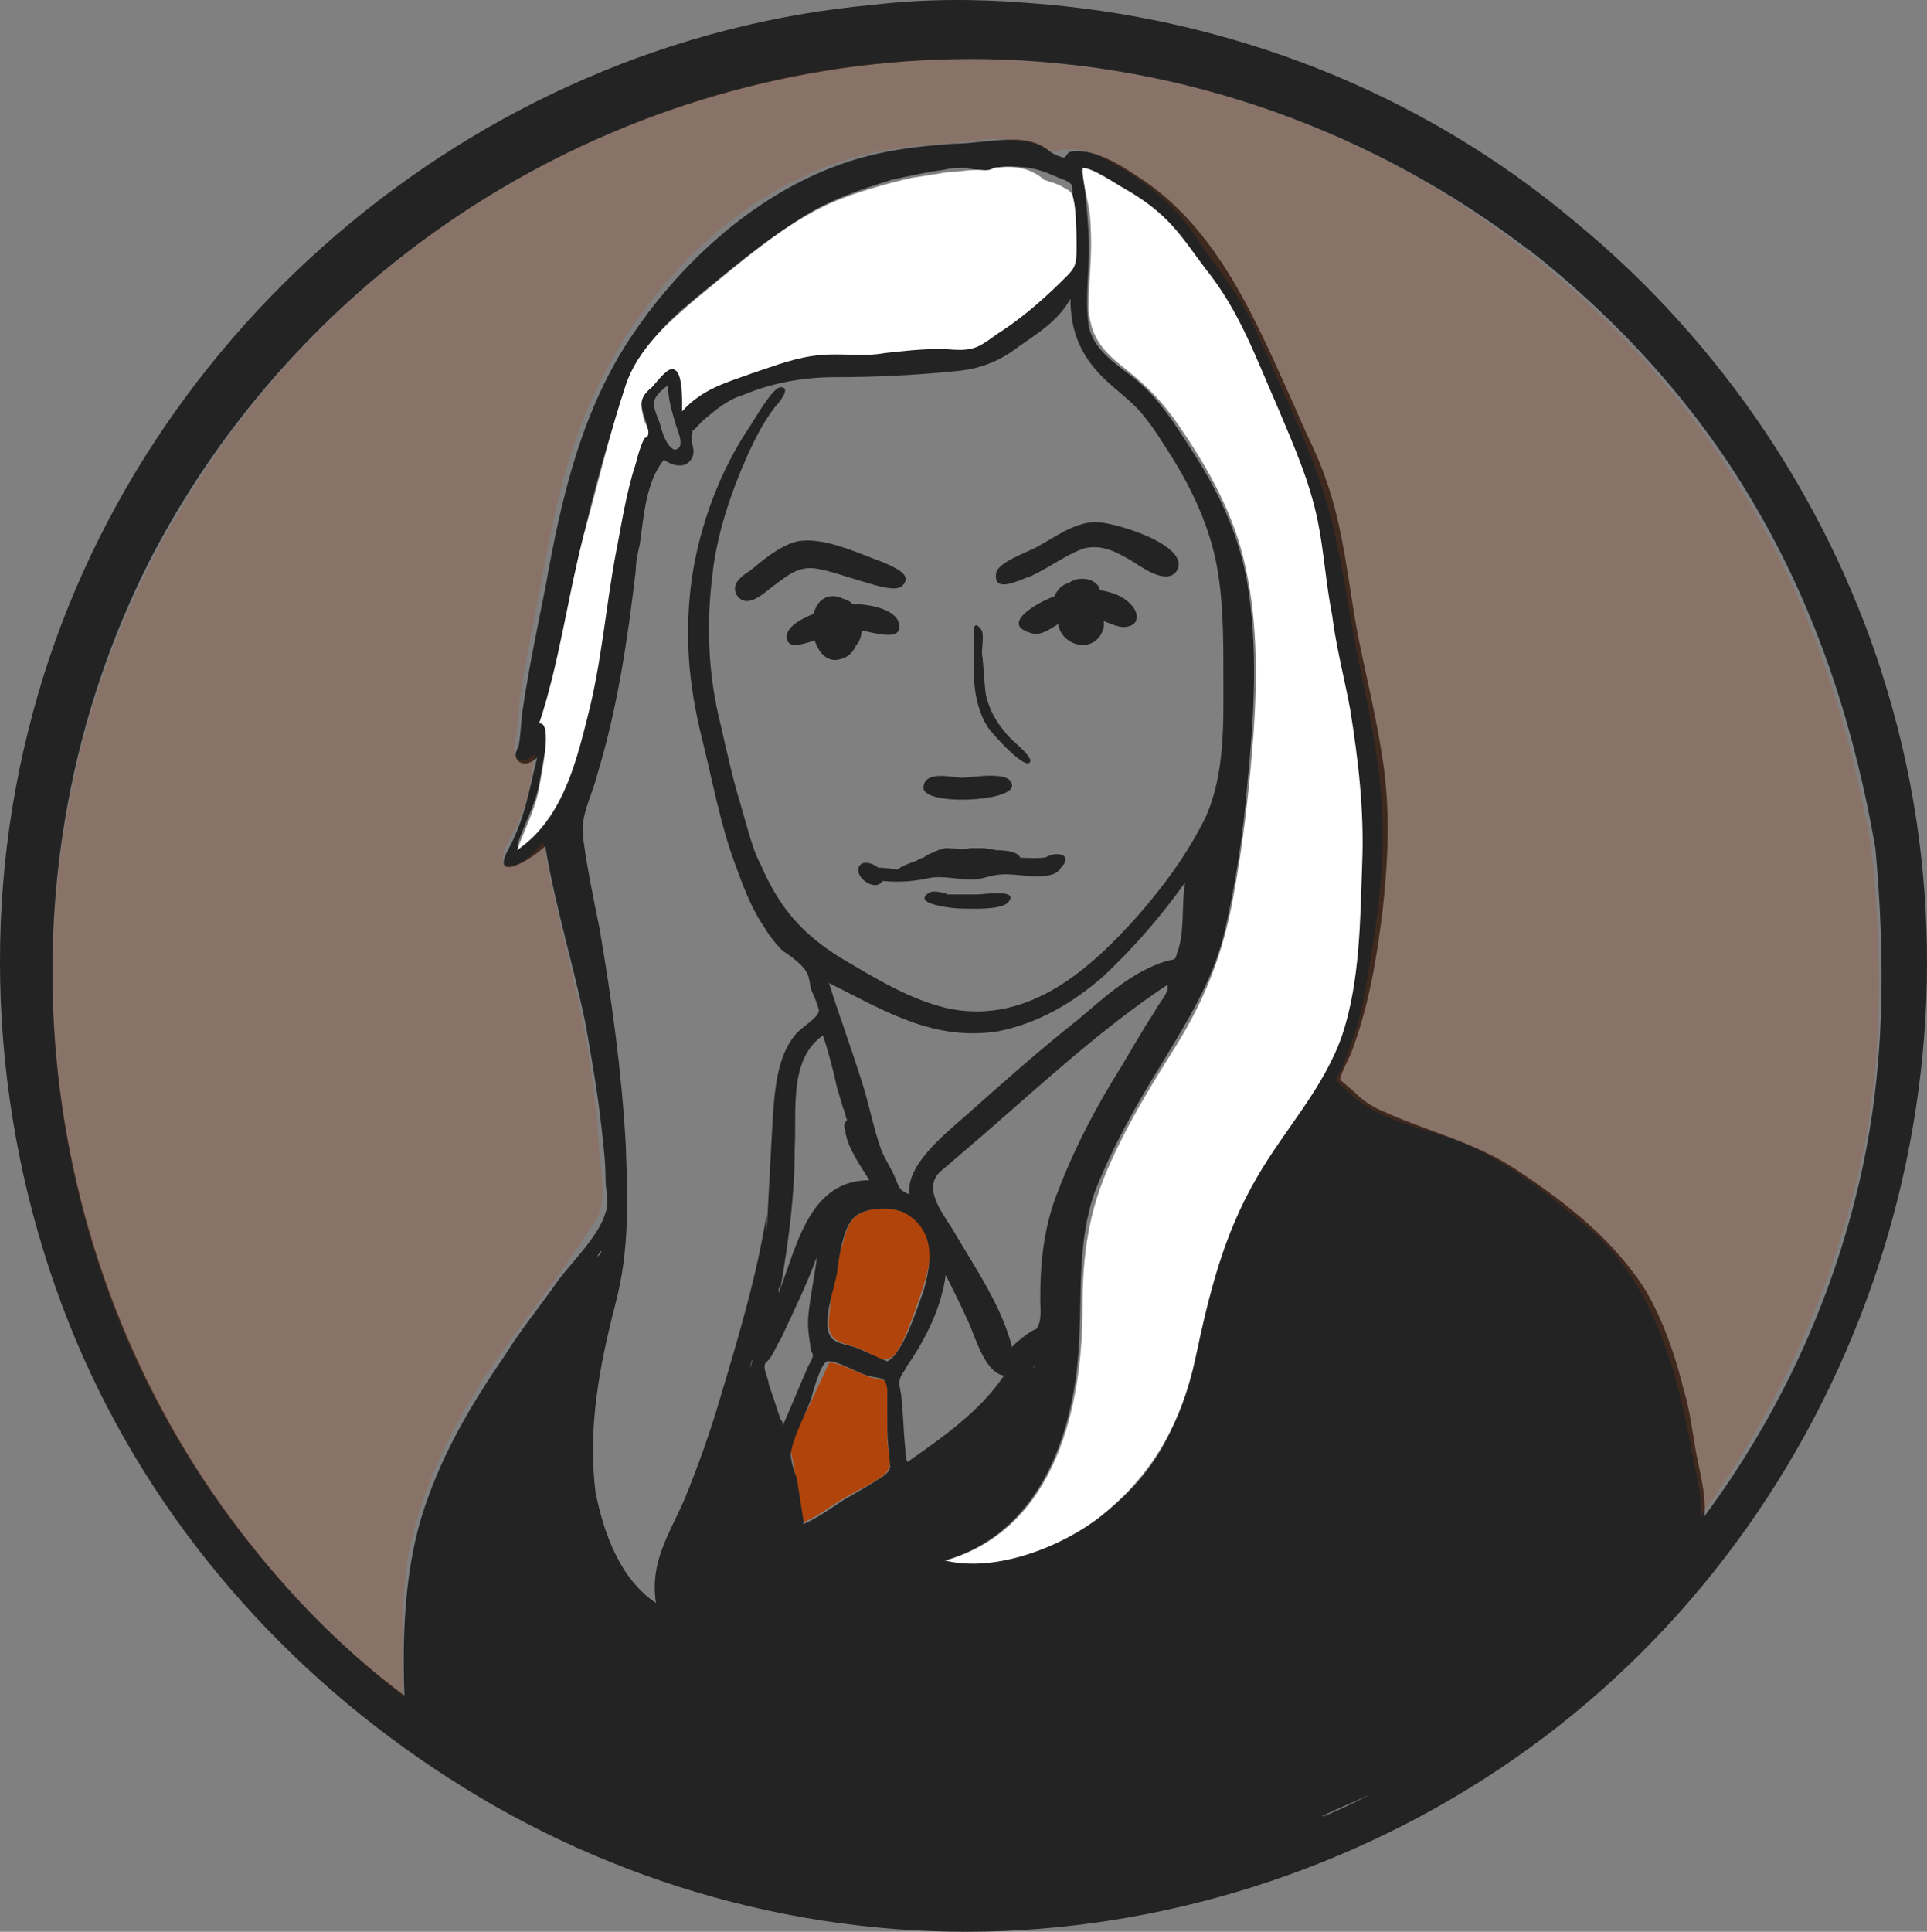 <?xml version="1.0" encoding="utf-8"?>
<!-- Generator: Adobe Illustrator 16.0.0, SVG Export Plug-In . SVG Version: 6.00 Build 0)  -->
<!DOCTYPE svg PUBLIC "-//W3C//DTD SVG 1.1//EN" "http://www.w3.org/Graphics/SVG/1.1/DTD/svg11.dtd">
<svg version="1.1" id="Layer_1" xmlns="http://www.w3.org/2000/svg" xmlns:xlink="http://www.w3.org/1999/xlink" x="0px" y="0px"
	 width="586.047px" height="587.387px" viewBox="16.561 108.119 586.047 587.387"
	 enable-background="new 16.561 108.119 586.047 587.387" xml:space="preserve">
<rect x="16.561" y="108.119" width="586.047" height="587.387" fill="#808080" stroke="none"/>
<g id="Background">
</g>
<g id="Image_Layer">
</g>
<g id="Draw_Layer">
</g>
<g id="Draw_Layer_1_">
	<g>
		<path fill="#232323" d="M258.876,303.588l0.612-0.612C259.488,302.976,259.488,303.588,258.876,303.588L258.876,303.588z"/>
		<path fill="#232323" d="M256.428,273.6c-4.284,1.836-7.956,4.896-11.628,7.956c-1.836,1.224-6.12,3.672-4.284,7.344
			c3.06,4.896,8.568-0.612,11.016-2.448c4.284-3.06,7.344-6.12,12.852-5.508c4.284,0.612,9.18,2.448,13.464,3.672
			c2.448,0.612,10.404,3.672,12.852,1.836c4.284-3.672-3.06-6.12-5.508-7.344C276.624,276.048,264.384,269.928,256.428,273.6
			L256.428,273.6z M246.636,279.72L246.636,279.72L246.636,279.72z M244.8,280.944C245.412,280.944,245.412,280.944,244.8,280.944
			L244.8,280.944z"/>
		<path fill="#232323" d="M348.84,266.868c-6.12,0.612-11.016,4.284-16.523,7.344c-3.061,1.836-12.853,4.896-12.853,8.568
			c-0.612,6.12,7.956,1.224,10.404,0.612c5.508-2.448,11.016-6.732,16.523-8.568c5.509-1.224,9.792,1.224,14.076,3.672
			c3.061,1.836,11.017,7.956,14.076,3.06C378.828,273.6,353.736,266.256,348.84,266.868L348.84,266.868z"/>
		<path fill="#232323" d="M336.6,368.46c-4.896,1.224-9.792,0-14.688,0.612c-5.508,0.612-9.792,1.224-15.3,1.224
			c-4.896,0-9.792,1.836-14.688,2.448c-2.448,0-7.344-1.224-9.18-0.612c-2.448,1.224-1.836,3.06,0.612,3.672
			c4.896,0.612,9.792,0.612,15.3-0.612c5.508-1.224,11.016,1.224,16.524,0c2.448-0.612,4.284-1.224,7.345-1.224
			c3.06,0,6.119,0.612,9.18,0.612c1.836,0,6.12,0,7.344-2.448C339.66,370.908,339.048,368.46,336.6,368.46L336.6,368.46z
			 M318.852,374.58L318.852,374.58L318.852,374.58z M317.016,375.192L317.016,375.192L317.016,375.192z M304.164,375.192
			L304.164,375.192L304.164,375.192z M282.744,375.804L282.744,375.804L282.744,375.804z"/>
		<path fill="#232323" d="M312.732,299.916c0,9.792-1.225,20.808,4.283,29.376c1.225,1.836,11.628,13.464,12.853,10.404
			c0.612-1.836-6.12-6.732-7.344-8.568c-3.061-3.672-4.896-6.732-6.12-11.628c-0.612-4.284-0.612-8.568-1.225-12.852
			c0-1.224,0.612-5.508,0-6.732C314.568,298.692,312.732,296.856,312.732,299.916L312.732,299.916z M315.792,317.052
			L315.792,317.052L315.792,317.052z M320.688,328.68L320.688,328.68L320.688,328.68z"/>
		<path fill="#232323" d="M297.432,347.652c0,5.508,26.928,4.284,26.928-0.612s-12.24-2.448-15.301-2.448
			C306.612,344.592,297.432,342.144,297.432,347.652L297.432,347.652z"/>
		<path fill="#232323" d="M334.152,369.072c-3.672,3.06,1.224,7.344,4.896,3.06C343.332,367.848,337.824,366.624,334.152,369.072
			L334.152,369.072z"/>
		<path fill="#232323" d="M280.296,372.132c-3.06,0.612,1.836,4.896,3.06,3.06C285.804,373.968,282.132,371.52,280.296,372.132
			L280.296,372.132z"/>
		<path fill="#232323" d="M277.848,371.52c-1.836,3.672,6.12,8.568,7.344,3.672C286.416,372.744,279.684,368.46,277.848,371.52
			L277.848,371.52z"/>
		<path fill="#232323" d="M304.164,366.012c-0.612,0-1.836,0.612-2.448,0.612c1.836-0.612-4.284,1.836-3.672,1.836
			c-0.612,0.612-1.836,0.612-2.448,1.224c-1.224,0.612-7.956,2.448-6.12,4.284c1.836,2.448,11.016-3.06,13.464-3.06
			c2.448,0,4.284,1.836,7.344,1.224c4.896-0.612,3.672-1.836,8.567-0.612c1.836,0.612,7.345,1.836,7.956-1.224
			c1.225-3.672-6.12-3.672-7.956-3.672c1.836,0-3.06-0.612-3.06-0.612c-1.836,0-2.448,0-4.284,0
			C309.672,366.624,306.612,366.012,304.164,366.012L304.164,366.012z"/>
		<path fill="#232323" d="M267.444,291.348c-4.896,4.284,1.224,16.524,7.344,10.404
			C279.684,297.468,272.952,287.064,267.444,291.348L267.444,291.348z"/>
		<path fill="#232323" d="M337.824,288.288c-4.284,6.732,4.896,17.748,11.016,10.404C354.96,291.348,343.332,279.72,337.824,288.288
			L337.824,288.288z"/>
		<path fill="#232323" d="M269.28,290.736c-6.732,3.06-3.672,16.524,4.284,15.3C282.744,304.812,278.46,286.452,269.28,290.736
			L269.28,290.736z"/>
		<path fill="#232323" d="M274.176,291.96c-4.284,0.612-18.36,4.284-18.36,9.792c0,6.732,14.688-2.448,18.36-2.448
			c3.672-0.612,15.912,4.896,15.912-0.612C290.088,292.572,277.848,291.348,274.176,291.96L274.176,291.96z"/>
		<path fill="#232323" d="M339.048,288.9c-3.672,0.612-19.584,8.568-9.18,11.628c3.06,1.224,6.12-1.224,9.18-3.06
			c3.672-1.836,7.344-1.836,11.017-1.224c2.447,0.612,6.731,3.06,9.18,2.448c3.672-0.612,3.672-3.672,1.836-6.12
			C356.184,286.452,345.168,286.452,339.048,288.9L339.048,288.9z M356.184,290.736
			C357.408,290.736,356.184,290.736,356.184,290.736L356.184,290.736z"/>
		<path fill="#232323" d="M268.668,289.512c-8.568,1.836-5.508,22.032,3.672,18.972C281.52,306.036,277.848,287.676,268.668,289.512
			L268.668,289.512z"/>
		<path fill="#232323" d="M339.66,288.288c-1.225,4.284-3.061,10.404,1.224,14.076c3.672,3.06,9.181,2.448,11.017-2.448
			c1.224-3.06-0.612-4.284-1.225-6.732c-0.611-2.448,1.225-4.284,0-6.732C348.228,282.78,340.884,283.392,339.66,288.288
			L339.66,288.288z"/>
		<path fill="#B1440A" d="M283.356,475.56c-7.344,1.225-8.568,3.673-10.404,10.404c-2.448,7.344-3.672,15.912-4.284,23.256
			c-0.612,7.345,3.672,6.732,9.792,9.181c4.284,1.836,6.12,4.283,9.18,2.447s6.12-11.628,7.344-14.688
			c1.836-5.508,4.896-12.853,4.284-18.36C298.656,479.232,291.312,474.948,283.356,475.56L283.356,475.56z"/>
		<path fill="#B1440A" d="M268.668,522.684c-1.836,3.672-3.06,6.732-4.896,10.404c-1.836,4.896-6.12,10.404-6.732,15.3
			c0,2.448,1.224,4.896,1.224,7.345c1.224,4.896,1.836,9.791,2.448,15.3c4.896-1.836,9.792-6.12,14.688-8.568
			c3.06-1.836,6.12-3.06,8.568-4.896c4.896-3.061,3.06-5.509,2.448-11.017c0-4.284,0-9.18,0-13.464c0-6.12,0-4.896-4.896-6.12
			C279.072,526.356,269.892,521.46,268.668,522.684L268.668,522.684z"/>
		<path fill="#232323" d="M282.132,109.584C160.344,120.6,54.468,211.176,25.092,330.516c-15.3,61.2-9.792,127.295,14.688,185.436
			c23.256,55.08,63.648,100.979,113.22,132.804c50.184,32.437,109.548,48.96,168.912,46.512
			c58.752-2.447,116.892-23.256,164.016-58.752c96.696-72.828,139.536-201.96,104.652-318.24
			c-16.524-55.692-50.185-105.876-94.86-142.596c-47.124-39.78-105.876-62.424-167.076-66.708
			C313.344,107.748,297.432,107.748,282.132,109.584L282.132,109.584z M89.964,574.092c-64.872-84.456-75.888-201.348-27.54-296.208
			c48.96-94.248,148.104-153.612,254.592-151.776c59.977,1.224,117.504,22.032,164.628,58.14c0,0,0,0-0.611-0.612
			c28.151,22.032,52.632,48.96,70.38,80.172c18.359,31.824,29.376,66.708,35.496,102.204c3.06,34.272,3.06,67.32-4.896,101.591
			c-8.567,36.721-24.479,70.992-47.124,101.593l0,0c0.612-6.12-1.224-12.853-2.447-18.973c-1.225-6.731-1.837-12.852-3.673-18.972
			c-3.06-12.24-7.956-26.928-15.911-36.72c-9.181-12.24-22.032-22.032-34.885-30.601c-12.852-8.567-26.928-11.628-40.392-17.748
			c-3.06-1.224-6.12-3.06-8.568-5.508c-0.611-0.611-4.283-3.672-4.896-4.284c0-1.224,2.448-6.12,3.06-7.344
			c5.508-14.076,7.956-28.764,9.792-43.452c1.836-15.912,2.448-31.824,0-47.124c-1.836-12.24-4.896-24.48-7.344-36.72
			c-3.06-15.912-4.284-32.436-9.792-47.736c-2.448-7.344-6.12-14.076-9.18-21.42c-11.628-25.704-23.256-55.08-48.349-70.992
			c-5.508-3.672-13.464-8.568-20.195-7.344c-0.612,0-1.225,1.224-1.836,1.836c-0.612,0-3.673-1.224-4.284-1.836
			c-3.672-3.06-7.345-3.672-11.628-3.672c-6.12,0-12.24,1.224-17.748,1.224c-7.957,0.612-15.3,1.224-23.256,3.06
			c-30.6,6.732-56.916,29.376-74.052,54.468c-15.912,23.256-22.032,50.184-26.928,77.724c-2.448,12.24-4.896,23.868-6.732,36.108
			c-0.612,3.672-0.612,7.344-1.224,11.016c0,1.224-1.836,3.06-0.612,4.896c1.836,2.448,4.896,0.612,6.12-0.612l0,0
			c-2.448,9.792-3.672,18.36-8.568,27.54c-6.12,11.016,6.732,3.672,11.016-0.612l0,0c3.06,18.36,8.568,36.108,12.24,53.856
			c1.836,10.404,3.672,20.809,4.896,31.824c0.612,5.508,1.224,10.404,1.224,15.912c0,3.06,1.224,6.731,0,9.792
			c-1.836,6.731-9.792,14.688-14.076,20.196c-5.508,7.955-11.628,15.3-16.524,23.256c-11.016,15.912-20.196,31.823-25.704,50.184
			c-4.896,17.136-5.508,35.496-4.896,53.244l0,0C120.564,609.588,104.04,592.452,89.964,574.092L89.964,574.092z M305.388,582.66
			c-0.612,0-1.224,0-1.836,0c0,0,0.612,0,0,0c28.765-7.956,39.168-37.332,41.004-63.648c1.225-16.523-0.611-32.436,4.896-48.348
			c5.508-14.076,12.852-26.928,20.808-39.78c7.345-12.24,14.688-23.868,18.36-37.944c3.672-15.3,6.12-31.824,7.344-47.124
			c1.836-18.36,3.061-37.332,0.612-55.692c-1.836-15.912-7.956-29.988-16.524-43.452c-5.508-8.568-11.016-17.748-18.972-23.868
			c-5.508-4.284-12.24-8.568-13.464-15.912c-1.225-9.18,0.611-18.36,0-27.54c0-1.224-1.225-19.584-2.448-19.584
			c9.792,4.284,20.196,10.404,27.54,18.972c3.672,4.284,7.344,9.18,10.404,14.076c11.016,14.076,16.523,31.824,23.256,47.736
			c3.06,8.568,6.12,16.524,8.567,25.092c3.061,14.076,4.284,28.764,7.345,42.84c5.508,23.868,7.956,47.124,6.731,72.216
			c-0.611,14.076-0.611,29.376-5.508,42.84c-3.672,11.628-10.404,20.196-17.136,29.988c-8.568,12.239-15.912,25.704-20.809,39.779
			c-4.896,14.076-5.508,28.765-10.403,42.841C367.2,563.688,335.988,585.72,305.388,582.66L305.388,582.66z M318.852,159.156
			c4.896-0.612,10.404-0.612,15.301,1.224c1.836,0.612,4.283,1.836,6.119,2.448c2.448,1.224,2.448,1.224,2.448,4.284
			c1.225,5.508,1.225,10.404,1.225,15.912c0,3.672-0.612,4.896-3.061,7.344c-5.508,6.12-11.628,11.628-18.359,15.912
			c-3.061,2.448-6.732,5.508-11.017,6.12c-7.344,1.836-17.136,0-24.48,1.224c-6.732,0.612-12.852,0-19.584,0.612
			c-7.956,0.612-14.076,2.448-21.42,5.508c-8.568,3.06-15.3,4.896-22.032,12.24l0,0c0-2.448,0-12.24-3.06-12.852
			c-1.836,0-4.896,4.284-6.12,5.508c-3.672,3.06-3.672,5.508-2.448,9.792c0.612,1.836,1.224,3.672,1.224,4.896
			c0,0.612-1.224,1.224-1.224,1.224c-0.612,2.448-1.224,4.896-2.448,7.344c-2.448,9.18-4.284,18.36-6.12,27.54
			c-3.06,16.524-4.284,33.66-8.568,49.572c-3.672,14.688-7.344,31.212-21.42,40.392l0,0c1.836-6.12,5.508-12.24,6.732-18.972
			c0.612-3.672,1.224-6.732,1.836-10.404c0-1.224,2.448-11.016-1.224-9.18l0,0c5.508-15.3,7.344-32.436,11.016-47.736
			c3.672-16.524,7.956-33.048,13.464-49.572c3.672-12.24,10.404-20.808,20.808-29.376c11.016-9.18,22.032-18.36,33.66-25.704
			c8.568-5.508,17.748-8.568,27.54-11.628c5.508-1.224,11.016-2.448,15.912-3.06c2.448-0.612,4.284-0.612,6.732-0.612
			C312.732,159.768,317.016,160.38,318.852,159.156L318.852,159.156z M270.504,222.804c12.24,0,24.48-0.612,36.72-1.836
			c7.345-0.612,13.464-3.06,18.973-7.344c6.12-4.284,12.239-7.956,15.912-14.688c0,9.792,3.06,17.136,9.792,23.868
			c4.283,4.284,9.18,7.344,12.852,12.24c3.06,3.672,5.508,7.956,7.956,11.628c6.12,9.792,11.016,20.196,13.464,31.212
			c2.448,11.628,2.448,23.256,2.448,35.496c0,14.076,0.612,29.988-5.508,43.452c-5.509,11.016-12.24,20.196-20.196,29.376
			c-14.688,16.524-33.048,33.048-56.916,28.764c-12.24-2.447-23.868-9.792-34.272-15.912c-11.628-7.344-18.36-15.3-23.868-28.151
			c-2.448-4.284-4.284-12.24-6.12-18.36c-2.448-7.956-4.284-16.524-6.12-24.48c-3.672-14.688-4.284-29.988-2.448-44.676
			c1.224-12.24,5.508-25.092,10.404-36.108c2.448-5.508,4.896-10.404,8.568-15.3c0.612-0.612,5.508-6.12,1.836-6.12
			c-2.448,0-7.956,9.792-9.18,11.628c-9.18,13.464-15.3,29.988-17.748,45.9c-2.448,17.136-1.224,32.436,3.06,49.572
			c3.06,12.24,5.508,25.704,9.792,37.332c2.448,6.732,4.896,13.464,8.568,18.972c1.836,3.06,3.672,5.508,6.12,7.956
			c1.836,1.225,3.672,2.448,5.508,4.284c2.448,2.448,2.448,3.672,3.06,7.344c0.612,1.225,2.448,5.509,2.448,6.732
			c-0.612,2.448-5.508,4.896-7.344,7.344c-5.508,6.732-6.12,17.137-6.732,25.704c-0.612,11.628-1.224,22.645-1.836,34.272
			c0-1.836,0-3.672,0-5.508l0,0c-3.06,18.972-8.568,37.331-14.076,55.691c-3.06,10.404-6.732,20.809-11.016,31.212
			c-4.896,11.017-10.404,18.972-8.568,31.212c-11.016-7.344-15.912-21.42-18.36-33.66c0,0.612,0,0,0,0
			c-2.448-19.584,1.224-38.556,6.12-57.527c4.284-16.524,3.672-31.824,3.06-48.349c-1.224-22.031-4.284-44.063-7.956-65.483
			c-1.836-9.18-3.672-17.748-4.896-26.928c-1.224-7.344,2.448-12.852,4.284-20.196c6.12-20.196,9.18-41.004,11.628-61.812
			c0,0.612,0,0,0,0c0-2.448,0.612-5.508,1.224-7.956c1.224-8.568,1.836-18.972,7.344-25.704c2.448,1.836,6.732,3.06,8.568-0.612
			c1.224-2.448-0.612-4.284,0-6.732c0.612-4.284-1.224,0.612,1.836-3.06c0.612-0.612,1.224-1.224,1.836-1.836
			c3.672-3.061,7.344-6.12,11.628-7.344C250.92,224.64,260.712,222.804,270.504,222.804L270.504,222.804z M328.032,202.608
			C327.42,203.22,327.42,203.22,328.032,202.608L328.032,202.608z M221.544,244.836c-2.448-1.224-3.672-5.508-4.284-7.956
			c-2.448-6.12-3.06-7.344,2.448-11.628c0,4.284,1.224,7.956,2.448,12.24C222.768,239.328,225.216,244.836,221.544,244.836
			L221.544,244.836z M89.352,227.7C89.964,227.088,89.352,227.7,89.352,227.7L89.352,227.7z M223.38,244.224
			C223.38,244.836,223.38,244.836,223.38,244.224L223.38,244.224z M52.02,291.348C52.02,291.96,52.02,291.96,52.02,291.348
			L52.02,291.348z M351.9,405.18c9.18-8.567,17.748-18.36,25.092-28.764c-1.225,6.732,0,15.3-2.448,21.42
			c-0.612,2.448-0.612,1.836-3.06,2.448c-10.404,3.06-18.973,11.016-26.929,17.748c-11.628,9.18-22.644,18.972-33.66,28.764
			c-6.12,5.508-18.972,15.3-17.748,24.48c-3.06-1.225-3.06-1.836-4.284-4.896c-1.224-3.06-3.06-5.508-4.284-8.567
			c-2.448-6.732-3.672-14.076-6.12-21.421c-3.06-9.792-6.732-19.584-9.792-29.376c17.136,8.568,31.824,17.748,51.408,14.688
			C332.316,419.256,342.72,413.136,351.9,405.18L351.9,405.18z M324.36,517.788c-3.061-12.24-11.017-23.868-17.137-34.272
			c-3.06-5.508-10.404-13.464-4.896-18.972c4.284-3.672,8.568-7.344,12.852-11.016c18.36-15.912,36.108-32.437,56.305-45.9
			c1.224,1.836-3.061,6.12-3.672,7.956c-3.673,5.508-6.732,11.016-10.404,17.136c-7.344,11.628-14.076,24.48-18.973,37.332
			c-4.283,10.404-5.508,21.42-5.508,33.048c0,3.061,0.612,6.732-1.224,9.181C330.48,512.28,324.36,517.176,324.36,517.788
			L324.36,517.788z M348.228,408.24L348.228,408.24L348.228,408.24z M347.004,408.852L347.004,408.852L347.004,408.852z
			 M318.852,414.972C318.24,414.972,318.24,414.972,318.852,414.972L318.852,414.972z M253.98,499.428
			c2.448-14.076,4.284-28.151,4.284-42.228c0.612-11.628-1.836-26.929,8.568-34.272c1.836,5.508,3.06,10.404,4.284,15.912
			c0.612,1.836,1.224,4.284,1.836,6.12c0.612,1.224,0.612,2.448,1.224,3.672c-0.612,0.612-1.224,1.836-0.612,3.061
			c0.612,5.508,4.896,11.016,7.344,15.3c-18.36,0-22.032,20.195-27.54,34.271C253.368,500.04,253.368,499.428,253.98,499.428
			L253.98,499.428z M258.876,437.004L258.876,437.004L258.876,437.004z M299.88,465.768L299.88,465.768L299.88,465.768z
			 M351.288,467.604C351.288,468.216,351.288,468.216,351.288,467.604L351.288,467.604z M286.416,522.072
			c-3.06-1.225-6.732-3.061-9.792-4.284c-1.836-0.612-6.12-1.224-7.344-3.061c-3.06-4.283,1.224-15.3,1.836-19.584
			c0.612-4.896,1.836-14.075,5.508-17.136c3.672-3.06,12.24-3.06,15.912-0.611c8.568,5.508,7.344,14.688,4.896,23.256
			C295.596,505.548,291.312,519.624,286.416,522.072L286.416,522.072z M346.392,483.516
			C346.392,484.128,346.392,484.128,346.392,483.516L346.392,483.516z M199.512,488.412c0,0.612-0.612,1.224-1.224,1.836
			C198.288,489.636,198.9,489.024,199.512,488.412L199.512,488.412z M253.98,539.82c-1.224-3.672-2.448-7.345-3.672-11.017
			c0-1.224-1.224-3.672-1.224-4.896c0-1.836,0.612-1.225,1.836-3.061s1.836-3.672,3.06-5.508
			c3.672-7.956,7.956-16.523,11.016-25.092c-0.612,5.508-1.836,11.016-2.448,16.523c-0.612,4.284,0,7.345,0.612,11.629
			c0,0.611,0.612,1.224,0.612,1.836c0,1.224-1.836,3.672-1.836,4.283c-2.448,5.509-4.896,11.629-7.344,17.137
			C254.592,540.432,254.592,540.432,253.98,539.82L253.98,539.82z M291.924,549c-0.612-5.508-0.612-10.404-1.224-15.912
			c0-1.224-0.612-3.06-0.612-4.284c0-2.447,1.224-3.06,2.448-5.508c5.508-7.956,10.404-17.748,11.628-27.54
			c2.448,4.896,4.896,9.792,7.344,15.3c1.836,4.284,4.896,14.688,10.404,15.301c-7.344,11.016-18.972,18.972-29.376,26.315
			C291.924,551.448,291.924,550.224,291.924,549L291.924,549z M51.408,510.444C51.408,511.056,51.408,511.056,51.408,510.444
			L51.408,510.444z M245.412,521.46c0,0.612-0.612,1.836-0.612,3.06C244.8,523.296,244.8,522.684,245.412,521.46L245.412,521.46z
			 M260.712,569.196c-0.612-3.672-1.224-7.956-1.836-11.628c-0.612-1.836-1.836-4.896-1.836-7.345
			c0.612-4.896,4.284-11.628,6.12-16.523c0.612-2.448,3.06-11.017,4.896-11.628c2.448-0.612,9.792,3.672,12.24,4.284
			c4.284,1.224,5.508,0,6.12,4.283c0,3.061,0,6.12,0,9.181c0,3.672,0,6.731,0.612,10.403c0,4.284,1.224,4.284-1.836,6.732
			c-3.672,2.448-7.956,4.896-12.24,7.344c-3.672,2.448-7.956,5.508-12.24,7.344C261.324,571.032,260.712,569.808,260.712,569.196
			L260.712,569.196z M331.092,523.296c0,0.612,0,0.612-0.611,0.612C331.092,523.908,331.092,523.296,331.092,523.296
			L331.092,523.296z M196.452,529.416L196.452,529.416L196.452,529.416z M433.296,653.652c-4.284,2.447-9.792,4.896-14.076,6.731
			h-0.611C423.504,657.936,428.4,656.1,433.296,653.652L433.296,653.652z M421.668,659.771
			C421.056,659.771,419.832,660.384,421.668,659.771L421.668,659.771z"/>
		<path fill="#232323" d="M419.22,660.384C419.22,659.771,419.832,659.771,419.22,660.384L419.22,660.384z"/>
		<path fill="#232323" d="M299.268,379.476c-6.12,3.672,7.956,4.896,9.18,4.896c3.06,0,12.239,0.612,14.688-1.836
			c3.672-4.284-7.344-2.448-9.18-2.448c-3.06,0-6.12,0-9.18,0C303.552,379.476,300.492,378.864,299.268,379.476L299.268,379.476z"/>
		<path fill="#FFFFFF" d="M318.852,159.156c-1.836,1.224-3.06,0.612-4.896,0.612c-3.06,0-5.508,0.612-8.568,0.612
			c-3.672,0.612-7.956,1.224-11.628,1.836c-7.956,1.836-16.524,4.284-23.868,7.344c-15.3,6.732-28.764,18.972-41.616,29.376
			c-8.568,7.344-17.748,15.3-21.42,26.316c-4.896,14.688-8.568,30.6-12.852,45.9c-4.896,18.972-7.344,38.556-13.464,56.916
			c4.284-0.612,0.612,15.912,0,19.584c-1.224,6.732-4.284,12.24-6.732,18.972c13.464-9.18,17.748-25.704,21.42-40.392
			c4.284-16.524,5.508-33.048,8.568-49.572c1.836-9.18,3.06-18.36,6.12-27.54c0.612-2.448,1.224-4.896,2.448-7.344
			c0-0.612,1.224-0.612,1.224-1.224c0.612-1.836-0.612-3.06-1.224-4.896c-1.224-4.896-1.224-6.732,2.448-9.792
			c1.224-1.224,4.284-5.508,6.12-5.508c3.672,0,3.06,10.404,3.06,12.852c6.12-6.732,12.852-8.568,21.42-11.628
			c7.344-2.448,13.464-4.896,20.808-5.508c6.732-0.612,12.852,0.612,19.584-0.612c5.508-0.612,11.016-1.224,16.524-1.224
			c3.06,0,6.12,0.612,9.18,0c3.672-0.612,6.732-3.672,9.792-5.508c7.344-4.896,13.464-10.404,19.584-16.524
			c2.448-2.448,3.061-3.672,3.061-7.344c0-4.896,0-9.792-0.612-14.688c-0.612-3.06-0.612-3.672-3.06-4.896
			c-1.837-1.224-4.284-1.836-6.12-2.448C329.256,158.544,323.748,158.544,318.852,159.156L318.852,159.156z"/>
		<path fill="#FFFFFF" d="M345.78,159.156c0,5.508,2.447,11.628,2.447,17.748c0.612,8.568-0.611,16.524-0.611,25.092
			c0.611,7.956,3.672,12.24,9.792,17.136s11.016,9.18,15.912,15.912c9.18,12.852,17.748,27.54,21.42,42.84
			c4.284,17.136,4.284,36.108,3.06,53.244c-1.224,16.524-3.06,33.048-6.12,49.572c-3.06,17.136-8.567,31.212-17.748,45.899
			c-7.344,11.628-14.075,22.645-19.584,34.885c-6.731,14.688-8.567,28.151-8.567,44.063c0,29.988-7.956,67.32-41.616,77.112
			c15.3,3.672,35.496-4.284,47.124-13.464c15.912-12.853,24.479-28.152,28.764-47.736c4.284-20.196,8.568-37.944,18.973-55.692
			c8.567-14.688,20.195-26.928,25.703-42.84c5.509-16.523,5.509-35.496,6.12-52.632c0.612-15.912-1.224-31.212-3.672-46.512
			c-1.836-9.792-4.284-18.972-5.508-28.764c-1.836-9.18-2.448-18.972-4.284-28.152c-2.448-12.24-7.344-23.256-12.24-34.884
			c-6.731-15.3-11.628-29.376-22.031-42.228c-3.672-4.896-7.345-10.404-11.628-14.688c-3.673-3.672-7.956-6.732-12.24-9.18
			C354.96,163.44,348.84,159.156,345.78,159.156L345.78,159.156z"/>
		<path opacity="0.2" fill="#B1440A" d="M273.564,128.556c-84.456,12.24-159.732,61.812-202.572,135.252
			c-44.676,74.664-50.184,167.076-17.748,247.248c18.36,44.677,48.348,83.232,85.68,112.608c0-15.3-0.612-31.212,2.448-45.9
			c4.284-18.972,12.852-36.107,23.256-52.02c10.404-15.3,22.032-29.376,31.824-44.676c1.836-2.448,2.448-3.672,3.06-6.732
			c0.612-4.896,0-9.792-0.612-14.688c-0.612-11.017-1.836-22.032-3.672-33.049c-3.672-20.808-9.792-41.616-13.464-62.424
			c-2.448,2.448-4.284,5.508-7.956,6.732c-5.508,1.836-4.896-1.836-3.06-6.12c3.06-5.508,5.508-10.404,6.732-16.524
			c0-0.612,1.836-11.016,1.836-11.016c-1.224,1.224-3.06,2.448-4.896,1.836c-2.448-1.224-1.224-3.06-1.224-4.896
			c0.612-3.672,1.224-7.956,1.224-11.628c1.224-10.404,3.672-20.808,5.508-31.212c4.284-22.032,7.956-44.064,17.748-64.26
			c12.852-27.54,36.108-53.244,63.648-65.484c14.076-6.732,28.152-9.18,44.064-9.792c6.12-0.612,11.627-1.836,17.748-1.224
			c3.061,0,6.732,0.612,9.792,1.836c1.225,0.612,3.061,1.836,4.284,1.836c1.836,0,1.224-0.612,2.448-0.612
			c7.344-1.224,14.688,3.672,20.808,7.344c7.345,4.896,13.464,10.404,18.36,17.136c7.344,11.016,15.912,20.808,20.808,33.048
			c8.568,19.584,18.973,39.78,23.256,61.2c3.061,14.076,4.896,28.152,7.956,42.228c3.061,14.076,5.509,27.54,6.12,41.616
			c0.612,14.688-1.224,29.376-3.672,44.064c-1.224,7.344-2.448,15.3-4.896,22.644c-1.225,3.061-2.448,6.732-3.672,9.792
			c0,0.612-1.837,3.061-1.837,3.672c0,0.612,3.673,3.673,4.284,4.284c9.181,8.568,22.645,10.404,33.66,14.688
			c14.688,6.12,28.152,17.136,40.392,27.54c12.853,11.628,19.584,26.928,24.48,42.84c1.836,6.731,3.672,14.076,4.896,21.42
			c1.225,7.344,3.673,14.688,3.061,22.032c22.032-29.988,37.944-64.261,47.124-100.368c8.568-34.272,8.568-67.933,4.896-102.816
			c-6.119-35.496-17.136-70.38-35.496-102.204c-17.747-31.212-42.228-58.14-70.38-80.172l0.612,0.612
			C422.28,138.348,347.616,118.764,273.564,128.556L273.564,128.556z"/>
	</g>
</g>
</svg>

